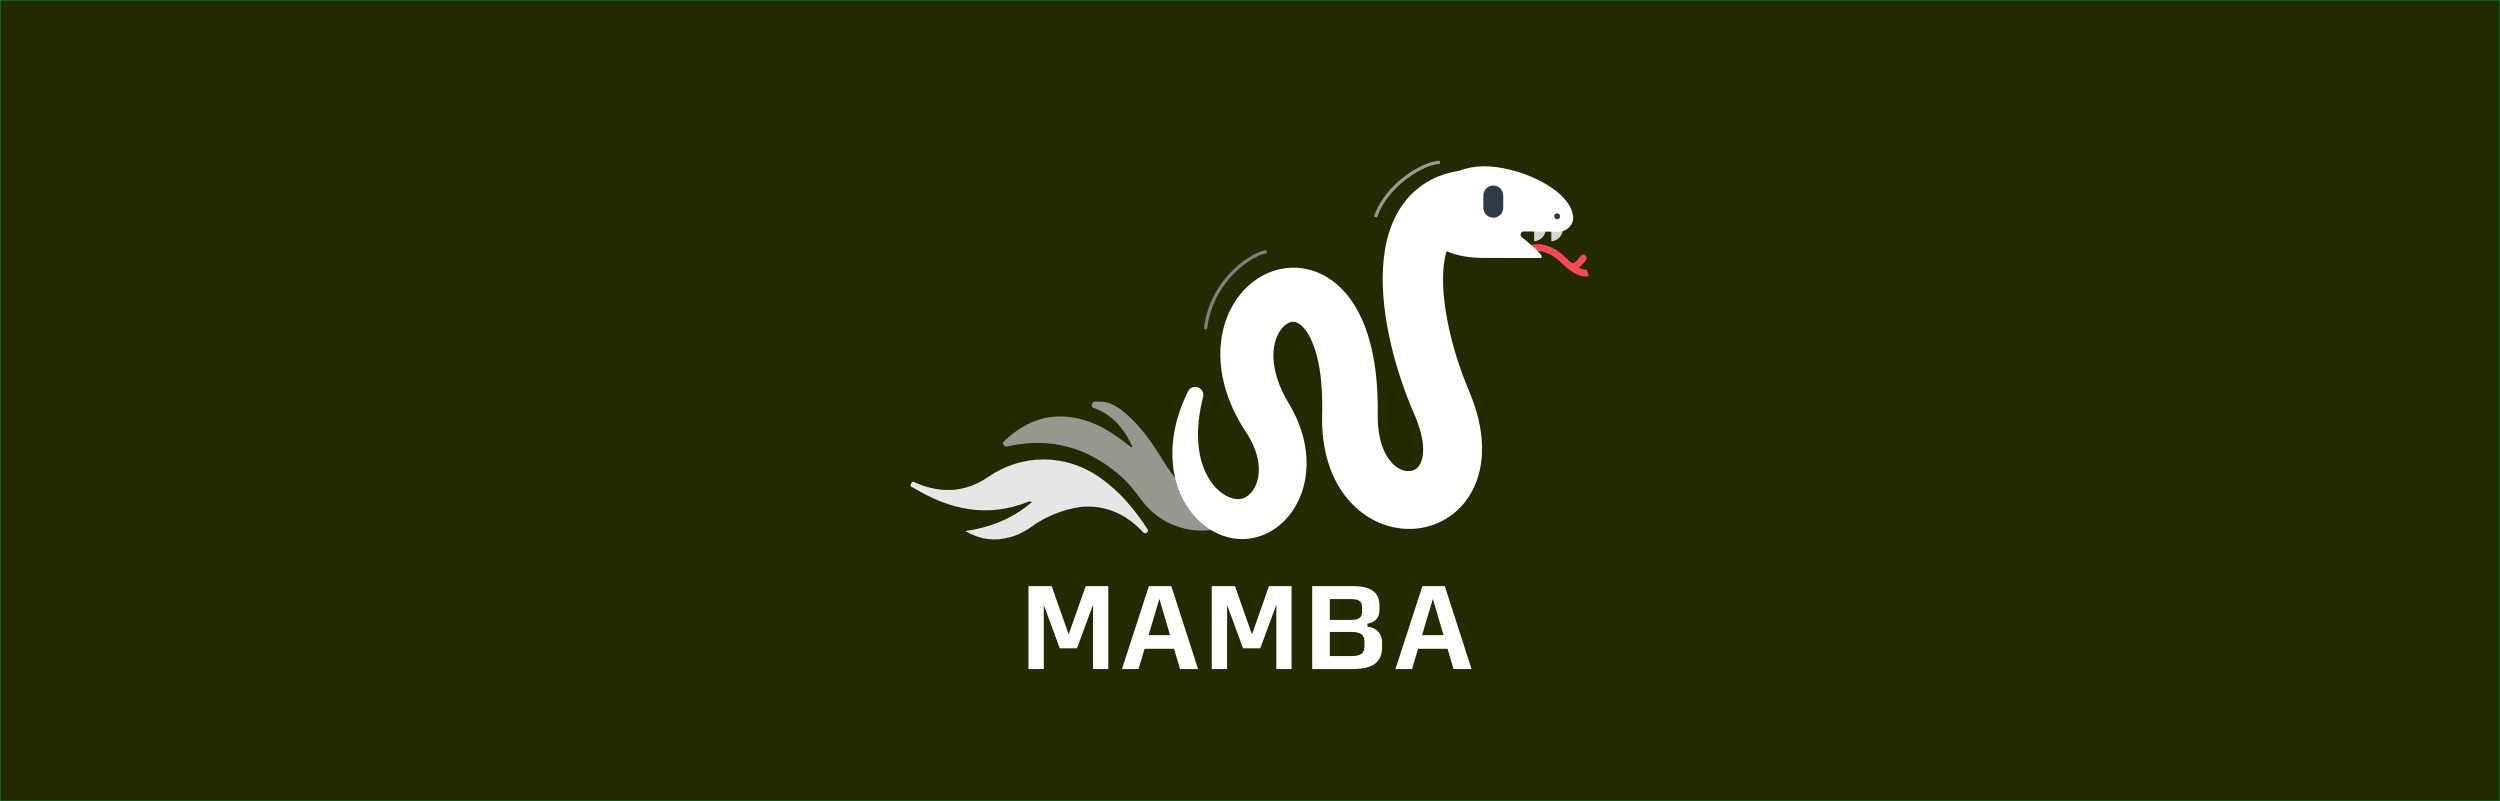 <?xml version="1.0" encoding="UTF-8" standalone="no"?>
<!-- Created with Inkscape (http://www.inkscape.org/) -->

<svg
   xmlns:dc="http://purl.org/dc/elements/1.1/"
   xmlns:cc="http://creativecommons.org/ns#"
   xmlns:rdf="http://www.w3.org/1999/02/22-rdf-syntax-ns#"
   xmlns:svg="http://www.w3.org/2000/svg"
   xmlns="http://www.w3.org/2000/svg"
   xmlns:sodipodi="http://sodipodi.sourceforge.net/DTD/sodipodi-0.dtd"
   xmlns:inkscape="http://www.inkscape.org/namespaces/inkscape"
   width="774.227mm"
   height="248.085mm"
   viewBox="0 0 774.227 248.085"
   version="1.1"
   id="svg1026"
   inkscape:version="0.92.4 (unknown)"
   sodipodi:docname="mamba-blanc.svg">
  <rect x="0" y="0" width="774.227" height="248.085" fill="#333333" stroke="none"/>
  <defs
     id="defs1020" />
  <sodipodi:namedview
     id="base"
     pagecolor="#ffffff"
     bordercolor="#666666"
     borderopacity="1.0"
     inkscape:pageopacity="0.0"
     inkscape:pageshadow="2"
     inkscape:zoom="0.35"
     inkscape:cx="1651.4595"
     inkscape:cy="-134.22525"
     inkscape:document-units="mm"
     inkscape:current-layer="layer1"
     showgrid="false"
     inkscape:window-width="2560"
     inkscape:window-height="1376"
     inkscape:window-x="0"
     inkscape:window-y="27"
     inkscape:window-maximized="1"
     fit-margin-top="0"
     fit-margin-left="0"
     fit-margin-right="0"
     fit-margin-bottom="0" />
  <g
     inkscape:label="Layer 1"
     inkscape:groupmode="layer"
     id="layer1"
     transform="translate(637.276,219.073)">
    <rect
       style="opacity:1;fill:#222b00;fill-opacity:1;stroke:#00942a;stroke-width:0.132;stroke-miterlimit:4;stroke-dasharray:none;stroke-dashoffset:0;stroke-opacity:1"
       id="rect839"
       width="774.095"
       height="247.952"
       x="-637.21"
       y="-219.007" />
    <g
       id="g863"
       transform="translate(9.885)">
      <g
         style="stroke-width:0.623"
         transform="matrix(0,1.606,-1.606,0,73.147,-622.767)"
         id="g879">
        <path
           d="m 347.759,228.419 c -1.71,1.261 -3.363,2.552 -4.779,4.203 -5.391,6.29 -7.358,13.399 -5.554,21.509 0.08,0.363 0.132,0.617 -0.247,0.857 -0.414,0.261 -0.605,0.025 -0.848,-0.229 -4.51,-4.752 -5.84,-10.192 -3.592,-16.418 1.089,-3.02 2.977,-5.546 4.922,-8.036 -0.054,-0.051 -0.104,-0.105 -0.151,-0.162 -2.807,1.283 -5.186,3.019 -6.684,5.682 -0.214,0.381 -0.41,0.783 -0.587,1.203 -0.18,0.427 -0.153,1.069 -0.865,0.945 -0.752,-0.131 -0.541,-0.797 -0.564,-1.274 -0.101,-2.021 0.908,-3.612 2.13,-5.073 2.594,-3.108 5.894,-5.344 9.305,-7.434 2.747,-1.683 5.227,-3.688 7.261,-6.199 1.884,-2.327 3.255,-4.885 3.209,-7.991 -0.006,-0.426 0.165,-0.635 0.532,-0.721 0.484,-0.114 0.523,0.321 0.672,0.596 3.471,6.422 1.71,14.212 -4.16,18.541"
           style="fill:#b3b3b3;fill-opacity:0.796;fill-rule:nonzero;stroke:none;stroke-width:0.022"
           id="path32-3"
           inkscape:connector-curvature="0" />
        <path
           d="m 353.176,227.382 c 0.269,-0.177 0.539,-0.454 0.866,-0.043 0.346,0.434 0.059,0.669 -0.234,0.93 -0.225,0.2 -0.436,0.416 -0.644,0.634 -2.681,2.823 -4.177,6.185 -4.116,10.076 0.047,2.963 1.509,7.348 3.773,10.439 0.963,1.319 1.701,2.748 2.138,4.325 0.826,2.977 0.464,5.796 -1.179,8.615 -0.732,-4.875 -2.403,-9.126 -5.605,-12.838 -0.082,0.243 -0.127,0.31 -0.122,0.381 0.007,0.109 0.034,0.222 0.074,0.325 3.127,7.832 1.575,15.102 -2.651,22.049 -0.171,0.279 -0.211,0.889 -0.865,0.543 -0.617,-0.321 -0.232,-0.688 -0.088,-1.027 2.058,-4.83 1.779,-9.539 -1.197,-13.85 -4.41,-6.385 -4.682,-14.884 0.343,-21.837 2.575,-3.563 5.865,-6.331 9.508,-8.721"
           style="fill:#e6e6e6;fill-opacity:1;fill-rule:nonzero;stroke:none;stroke-width:0.022"
           id="path34-6"
           inkscape:connector-curvature="0" />
        <g
           transform="matrix(0,0.165,0.165,0,275.581,140.984)"
           id="g867-7">
          <g
             id="Layer_2-5">
            <path
               style="fill:#d5d5d5"
               inkscape:connector-curvature="0"
               d="m 50.816,119.114 v 16.199 c 0,0 -13.707,-0.831 -13.707,-16.199 z m 6.326,0 c 0,15.368 13.707,16.199 13.707,16.199 v -16.199 z"
               id="path834-3" />
          </g>
          <g
             id="Layer_3-5">
            <path
               style="fill:#ff4856"
               inkscape:connector-curvature="0"
               d="m 78.389,142.269 c -6.637,-6.636 -26.715,-5.761 -45.657,13.18 -1.615,1.615 -3.148,3.021 -4.609,4.265 -0.517,0.146 -1.014,0.394 -1.453,0.761 -0.503,0.419 -0.819,0.423 -1.097,0.39 -1.906,-0.221 -4.706,-2.768 -8.321,-7.569 -0.348,-0.462 -0.627,-0.829 -0.821,-1.063 -1.394,-1.681 -3.886,-1.915 -5.567,-0.521 -1.681,1.393 -1.915,3.886 -0.521,5.567 0.141,0.17 0.339,0.438 0.592,0.773 2.251,2.989 4.808,6.045 7.701,8.13 -6.046,2.994 -9.315,2.228 -9.369,2.215 0.093,0.024 0.14,0.044 0.14,0.044 l -2.585,7.474 c 0.369,0.127 1.618,0.498 3.666,0.498 4.974,0 14.653,-2.189 27.835,-15.371 16.398,-16.4 31.993,-15.661 34.474,-13.18 1.544,1.544 4.048,1.544 5.592,0 1.544,-1.544 1.544,-4.049 0,-5.593 z"
               id="path837-6" />
          </g>
          <g
             style="fill:#ffffff"
             id="Layer_4-2">
            <path
               style="fill:#ffffff"
               inkscape:connector-curvature="0"
               d="m 492.435,364.927 c -1.25,-9.271 -3.099,-17.283 -5.131,-24.065 -2.012,-6.786 -4.055,-12.379 -5.879,-16.824 -1.832,-4.442 -3.344,-7.771 -4.4,-9.995 -1.075,-2.211 -1.63,-3.352 -1.63,-3.352 -1.891,-3.893 -6.293,-6.095 -10.676,-5.044 -5.062,1.214 -8.181,6.302 -6.967,11.364 l 0.067,0.278 c 0,0 0.271,1.13 0.797,3.32 0.521,2.185 1.265,5.43 2.067,9.661 0.797,4.229 1.692,9.436 2.285,15.533 0.304,3.047 0.524,6.311 0.698,9.764 0.129,3.456 0.157,7.106 0.002,10.918 -0.334,7.615 -1.314,15.893 -3.548,24.322 -2.256,8.4 -5.806,16.964 -10.991,24.595 -2.595,3.804 -5.569,7.38 -8.931,10.464 -3.352,3.083 -7.066,5.701 -10.907,7.564 -3.829,1.882 -7.806,2.934 -11.33,3.113 -0.443,0.037 -0.874,0.025 -1.302,0.031 -0.216,0.013 -0.422,-0.019 -0.632,-0.021 -0.181,-0.014 -0.492,0 -0.516,-0.038 -0.083,-0.026 -0.164,-0.044 -0.245,-0.053 l -1.166,-0.078 -0.662,-0.044 c -0.255,-0.008 0.866,-10e-4 0.333,-0.019 l -0.139,-0.029 -0.553,-0.105 c -0.735,-0.167 -1.459,-0.384 -2.179,-0.63 -0.719,-0.262 -1.429,-0.585 -2.143,-0.926 -2.837,-1.407 -5.663,-3.69 -8.131,-6.836 -2.464,-3.135 -4.578,-7.075 -5.956,-11.585 -1.39,-4.501 -2.109,-9.527 -2.073,-14.828 0.035,-2.656 0.254,-5.378 0.667,-8.146 0.443,-2.769 1.042,-5.585 1.819,-8.432 1.546,-5.698 3.965,-11.467 6.989,-17.233 0.758,-1.442 1.559,-2.882 2.4,-4.318 0.425,-0.695 0.873,-1.481 1.273,-2.106 l 1.238,-1.942 1.597,-2.427 2.022,-3.167 c 1.325,-2.138 2.653,-4.288 3.913,-6.505 5.068,-8.838 9.654,-18.289 13.419,-28.42 3.772,-10.122 6.692,-20.942 8.312,-32.356 1.601,-11.411 1.926,-23.428 0.304,-35.697 -1.63,-12.245 -5.191,-24.746 -11.347,-36.652 -6.142,-11.868 -14.918,-23.224 -26.931,-32.188 -5.992,-4.465 -12.795,-8.3 -20.295,-11.069 -7.485,-2.773 -15.682,-4.445 -24.041,-4.652 -8.353,-0.226 -16.816,1.042 -24.636,3.587 -7.83,2.535 -15.015,6.278 -21.239,10.679 -6.242,4.401 -11.615,9.407 -16.21,14.636 -4.621,5.233 -8.474,10.693 -11.834,16.201 -6.66,11.038 -11.273,22.249 -14.799,33.315 -3.514,11.079 -5.91,22.051 -7.648,32.89 -1.741,10.843 -2.761,21.546 -3.359,32.135 -0.276,5.288 -0.484,10.56 -0.541,15.787 -0.05,2.57 -0.04,5.439 -0.043,7.998 l 0.032,3.614 0.01,3.4 c -0.03,7.901 -0.737,15.503 -2.112,22.565 -1.398,7.043 -3.486,13.535 -6.212,19.094 -2.721,5.562 -6.034,10.188 -9.647,13.669 -3.614,3.474 -7.506,5.808 -11.236,7.045 -3.733,1.247 -7.267,1.388 -10.16,0.786 -2.92,-0.61 -5.158,-1.863 -7.071,-3.716 -1.907,-1.854 -3.651,-4.497 -4.895,-8.383 -1.251,-3.846 -1.908,-8.835 -1.729,-14.423 0.151,-5.583 1.127,-11.732 2.715,-17.993 0.802,-3.136 1.759,-6.308 2.847,-9.486 0.545,-1.59 1.127,-3.181 1.728,-4.771 l 0.932,-2.385 0.878,-2.136 c 0.797,-1.851 1.592,-3.695 2.383,-5.533 0.869,-2.06 1.734,-4.114 2.597,-6.16 1.696,-4.098 3.308,-8.182 4.859,-12.25 3.094,-8.136 5.919,-16.211 8.494,-24.225 5.146,-16.027 9.338,-31.799 12.549,-47.301 3.183,-15.506 5.417,-30.729 6.516,-45.672 1.09,-14.941 1.067,-29.61 -0.531,-43.981 -1.608,-14.346 -4.816,-28.483 -10.44,-41.781 -2.808,-6.634 -6.226,-13.029 -10.24,-18.94 -4.005,-5.912 -8.606,-11.318 -13.529,-15.986 -4.911,-4.688 -10.159,-8.586 -15.307,-11.759 -5.163,-3.165 -10.233,-5.595 -14.976,-7.466 -9.056,-3.558 -16.813,-5.187 -23.03,-6.167 -8.695,-3.326 -18.32,-5.257 -28.478,-5.411 -39.33,-0.594 -100.302,25.207 -105.198,57.739 -0.047,0.309 -0.082,0.634 -0.108,0.973 -0.741,9.696 7.341,17.818 17.065,17.746 l 40.555,-0.3 c 3.586,-0.027 5.18,4.489 2.374,6.721 -11.517,9.161 -29.362,24.328 -21.267,24.328 18.271,0 52.545,-0.13 64.971,-0.081 16.665,0.066 32.016,-2.443 44.226,-7.835 1.399,4.583 2.543,10.014 3.245,16.17 1.051,9.052 1.198,19.563 0.397,30.983 -0.794,11.426 -2.527,23.772 -5.132,36.683 -2.583,12.916 -6.019,26.421 -10.321,40.2 -2.148,6.89 -4.517,13.847 -7.102,20.823 -1.296,3.486 -2.639,6.98 -4.047,10.464 -0.714,1.735 -1.43,3.476 -2.149,5.223 -0.819,1.96 -1.641,3.927 -2.466,5.9 -0.484,1.216 -0.968,2.434 -1.453,3.654 -0.434,1.153 -0.869,2.308 -1.305,3.465 -0.851,2.332 -1.679,4.693 -2.469,7.096 -1.578,4.807 -3.015,9.77 -4.258,14.911 -2.459,10.29 -4.208,21.293 -4.395,33.165 -0.177,11.83 1.188,24.629 5.623,37.685 2.221,6.506 5.212,13.044 9.154,19.289 3.927,6.24 8.782,12.182 14.491,17.386 5.702,5.206 12.234,9.666 19.262,13.092 7.026,3.438 14.537,5.825 22.146,7.137 15.247,2.65 30.782,0.915 44.604,-4.119 13.87,-5.015 26.026,-13.259 35.77,-23.082 9.757,-9.849 17.175,-21.197 22.523,-32.858 5.363,-11.684 8.743,-23.666 10.807,-35.461 2.025,-11.803 2.755,-23.453 2.557,-34.807 l -0.147,-7.437 c -0.015,-2.26 -0.049,-4.213 -0.029,-6.465 -10e-4,-4.42 0.133,-8.798 0.312,-13.156 0.4,-8.699 1.14,-17.278 2.383,-25.541 1.231,-8.262 2.928,-16.242 5.181,-23.604 2.239,-7.356 5.064,-14.098 8.309,-19.596 3.228,-5.488 6.9,-9.622 10.057,-11.876 1.577,-1.162 2.995,-1.851 4.242,-2.292 1.255,-0.431 2.354,-0.609 3.515,-0.612 1.157,0.003 2.402,0.197 3.811,0.685 1.403,0.486 2.954,1.28 4.539,2.424 3.181,2.271 6.404,5.974 8.876,10.617 2.497,4.639 4.275,10.184 5.145,16.163 0.468,2.982 0.669,6.096 0.711,9.26 0.005,3.175 -0.188,6.415 -0.58,9.689 -0.826,6.552 -2.426,13.232 -4.681,19.86 -2.264,6.627 -5.212,13.187 -8.66,19.572 -0.853,1.599 -1.748,3.189 -2.654,4.771 -1.066,1.823 -2.129,3.641 -3.189,5.454 -0.677,1.213 -1.352,2.424 -2.027,3.633 -0.677,1.236 -1.235,2.348 -1.852,3.527 -1.19,2.34 -2.329,4.711 -3.41,7.115 -4.322,9.615 -7.6,19.815 -9.622,30.35 -2.059,10.523 -2.63,21.429 -1.658,32.239 0.496,5.405 1.412,10.787 2.732,16.072 1.371,5.281 3.132,10.463 5.382,15.459 4.461,9.983 10.695,19.288 18.741,26.992 8.005,7.698 17.844,13.826 28.719,17.187 5.428,1.674 11.075,2.633 16.683,2.856 l 2.1,0.04 1.519,0.012 0.662,-0.035 1.477,-0.077 2.389,-0.152 c 0.853,-0.054 1.414,-0.141 2.106,-0.218 0.661,-0.085 1.329,-0.15 1.977,-0.263 1.304,-0.206 2.601,-0.421 3.865,-0.7 10.18,-2.129 18.958,-6.377 26.371,-11.405 7.44,-5.043 13.537,-10.974 18.558,-17.185 5.028,-6.214 9.009,-12.711 12.11,-19.215 6.265,-13.01 9.154,-25.88 10.355,-37.538 1.188,-11.689 0.708,-22.258 -0.557,-31.521 z"
               id="path840-9" />
          </g>
          <g
             id="Layer_5-1">
            <path
               style="fill:#2c3c47"
               inkscape:connector-curvature="0"
               d="m 118.602,70.08 c 6.423,0 11.63,5.207 11.63,11.63 v 14.296 c 0,6.423 -5.207,11.63 -11.63,11.63 v 0 c -6.423,0 -11.63,-5.207 -11.63,-11.63 V 81.71 c 0,-6.423 5.207,-11.63 11.63,-11.63 z"
               id="path843-2" />
          </g>
          <g
             id="Layer_6-7">
            <circle
               style="fill:#2c3c47"
               cx="43.962"
               cy="106.054"
               r="3.427"
               id="circle846-0" />
          </g>
          <path
             sodipodi:nodetypes="cc"
             inkscape:connector-curvature="0"
             id="path881-9"
             d="M 455.031,237.988 C 447.995,177.379 396.412,147.579 383.31,147.579"
             style="fill:none;stroke:#808080;stroke-width:3.78;stroke-linecap:butt;stroke-linejoin:miter;stroke-opacity:1" />
          <path
             sodipodi:nodetypes="cc"
             inkscape:connector-curvature="0"
             id="path883-3"
             d="M 256.283,106.921 C 242.899,67.525 198.287,42.776 181.027,43.028"
             style="fill:none;stroke:#999999;stroke-width:3.78;stroke-linecap:butt;stroke-linejoin:miter;stroke-opacity:1" />
        </g>
      </g>
      <g
         id="text961"
         style="font-style:normal;font-variant:normal;font-weight:bold;font-stretch:normal;font-size:35.314px;line-height:1.25;font-family:'Input Sans';-inkscape-font-specification:'Input Sans Bold';letter-spacing:0px;word-spacing:0px;fill:#ffffff;fill-opacity:1;stroke:none;stroke-width:0.265"
         aria-label="MAMBA">
        <path
           id="path838"
           style="font-style:normal;font-variant:normal;font-weight:bold;font-stretch:normal;font-family:'Input Sans';-inkscape-font-specification:'Input Sans Bold';fill:#ffffff;stroke-width:0.265"
           d="m -318.961,-18.297 -4.944,-13.419 v 19.84 h -4.751 V -37.559 h 7.191 l 5.265,14.96 5.265,-14.96 h 6.999 v 25.683 h -4.719 v -19.904 l -4.976,13.483 z"
           inkscape:connector-curvature="0" />
        <path
           id="path840"
           style="font-style:normal;font-variant:normal;font-weight:bold;font-stretch:normal;font-family:'Input Sans';-inkscape-font-specification:'Input Sans Bold';fill:#ffffff;stroke-width:0.265"
           d="m -284.805,-22.374 -3.307,-11.236 -3.339,11.236 z m 3.082,10.498 -1.83,-6.26 h -9.149 l -1.862,6.26 h -5.137 l 8.347,-25.683 h 6.934 l 8.283,25.683 z"
           inkscape:connector-curvature="0" />
        <path
           id="path842"
           style="font-style:normal;font-variant:normal;font-weight:bold;font-stretch:normal;font-family:'Input Sans';-inkscape-font-specification:'Input Sans Bold';fill:#ffffff;stroke-width:0.265"
           d="m -262.197,-18.297 -4.944,-13.419 v 19.84 h -4.751 V -37.559 h 7.191 l 5.265,14.96 5.265,-14.96 h 6.999 v 25.683 h -4.719 v -19.904 l -4.976,13.483 z"
           inkscape:connector-curvature="0" />
        <path
           id="path844"
           style="font-style:normal;font-variant:normal;font-weight:bold;font-stretch:normal;font-family:'Input Sans';-inkscape-font-specification:'Input Sans Bold';fill:#ffffff;stroke-width:0.265"
           d="M -240.786,-11.876 V -37.559 h 12.552 q 4.27,0 6.26,1.477 2.023,1.477 2.023,4.559 v 1.188 q 0,1.958 -0.931,3.018 -0.899,1.059 -2.793,1.38 v 0.931 q 2.119,0.225 3.307,1.541 1.22,1.284 1.22,3.275 v 1.605 q 0,3.435 -2.215,5.072 -2.183,1.637 -6.87,1.637 z m 5.458,-15.217 h 6.517 q 1.894,0 2.665,-0.578 0.803,-0.61 0.803,-1.99 v -1.348 q 0,-1.38 -0.803,-1.958 -0.77,-0.578 -2.665,-0.578 h -6.517 z m 0,11.204 h 6.613 q 2.247,0 3.178,-0.674 0.931,-0.706 0.931,-2.344 v -1.477 q 0,-1.605 -0.931,-2.279 -0.931,-0.706 -3.178,-0.706 h -6.613 z"
           inkscape:connector-curvature="0" />
        <path
           id="path846"
           style="font-style:normal;font-variant:normal;font-weight:bold;font-stretch:normal;font-family:'Input Sans';-inkscape-font-specification:'Input Sans Bold';fill:#ffffff;stroke-width:0.265"
           d="m -200.107,-22.374 -3.307,-11.236 -3.339,11.236 z m 3.082,10.498 -1.83,-6.26 h -9.149 l -1.862,6.26 h -5.137 l 8.347,-25.683 h 6.934 l 8.283,25.683 z"
           inkscape:connector-curvature="0" />
      </g>
    </g>
  </g>
</svg>
